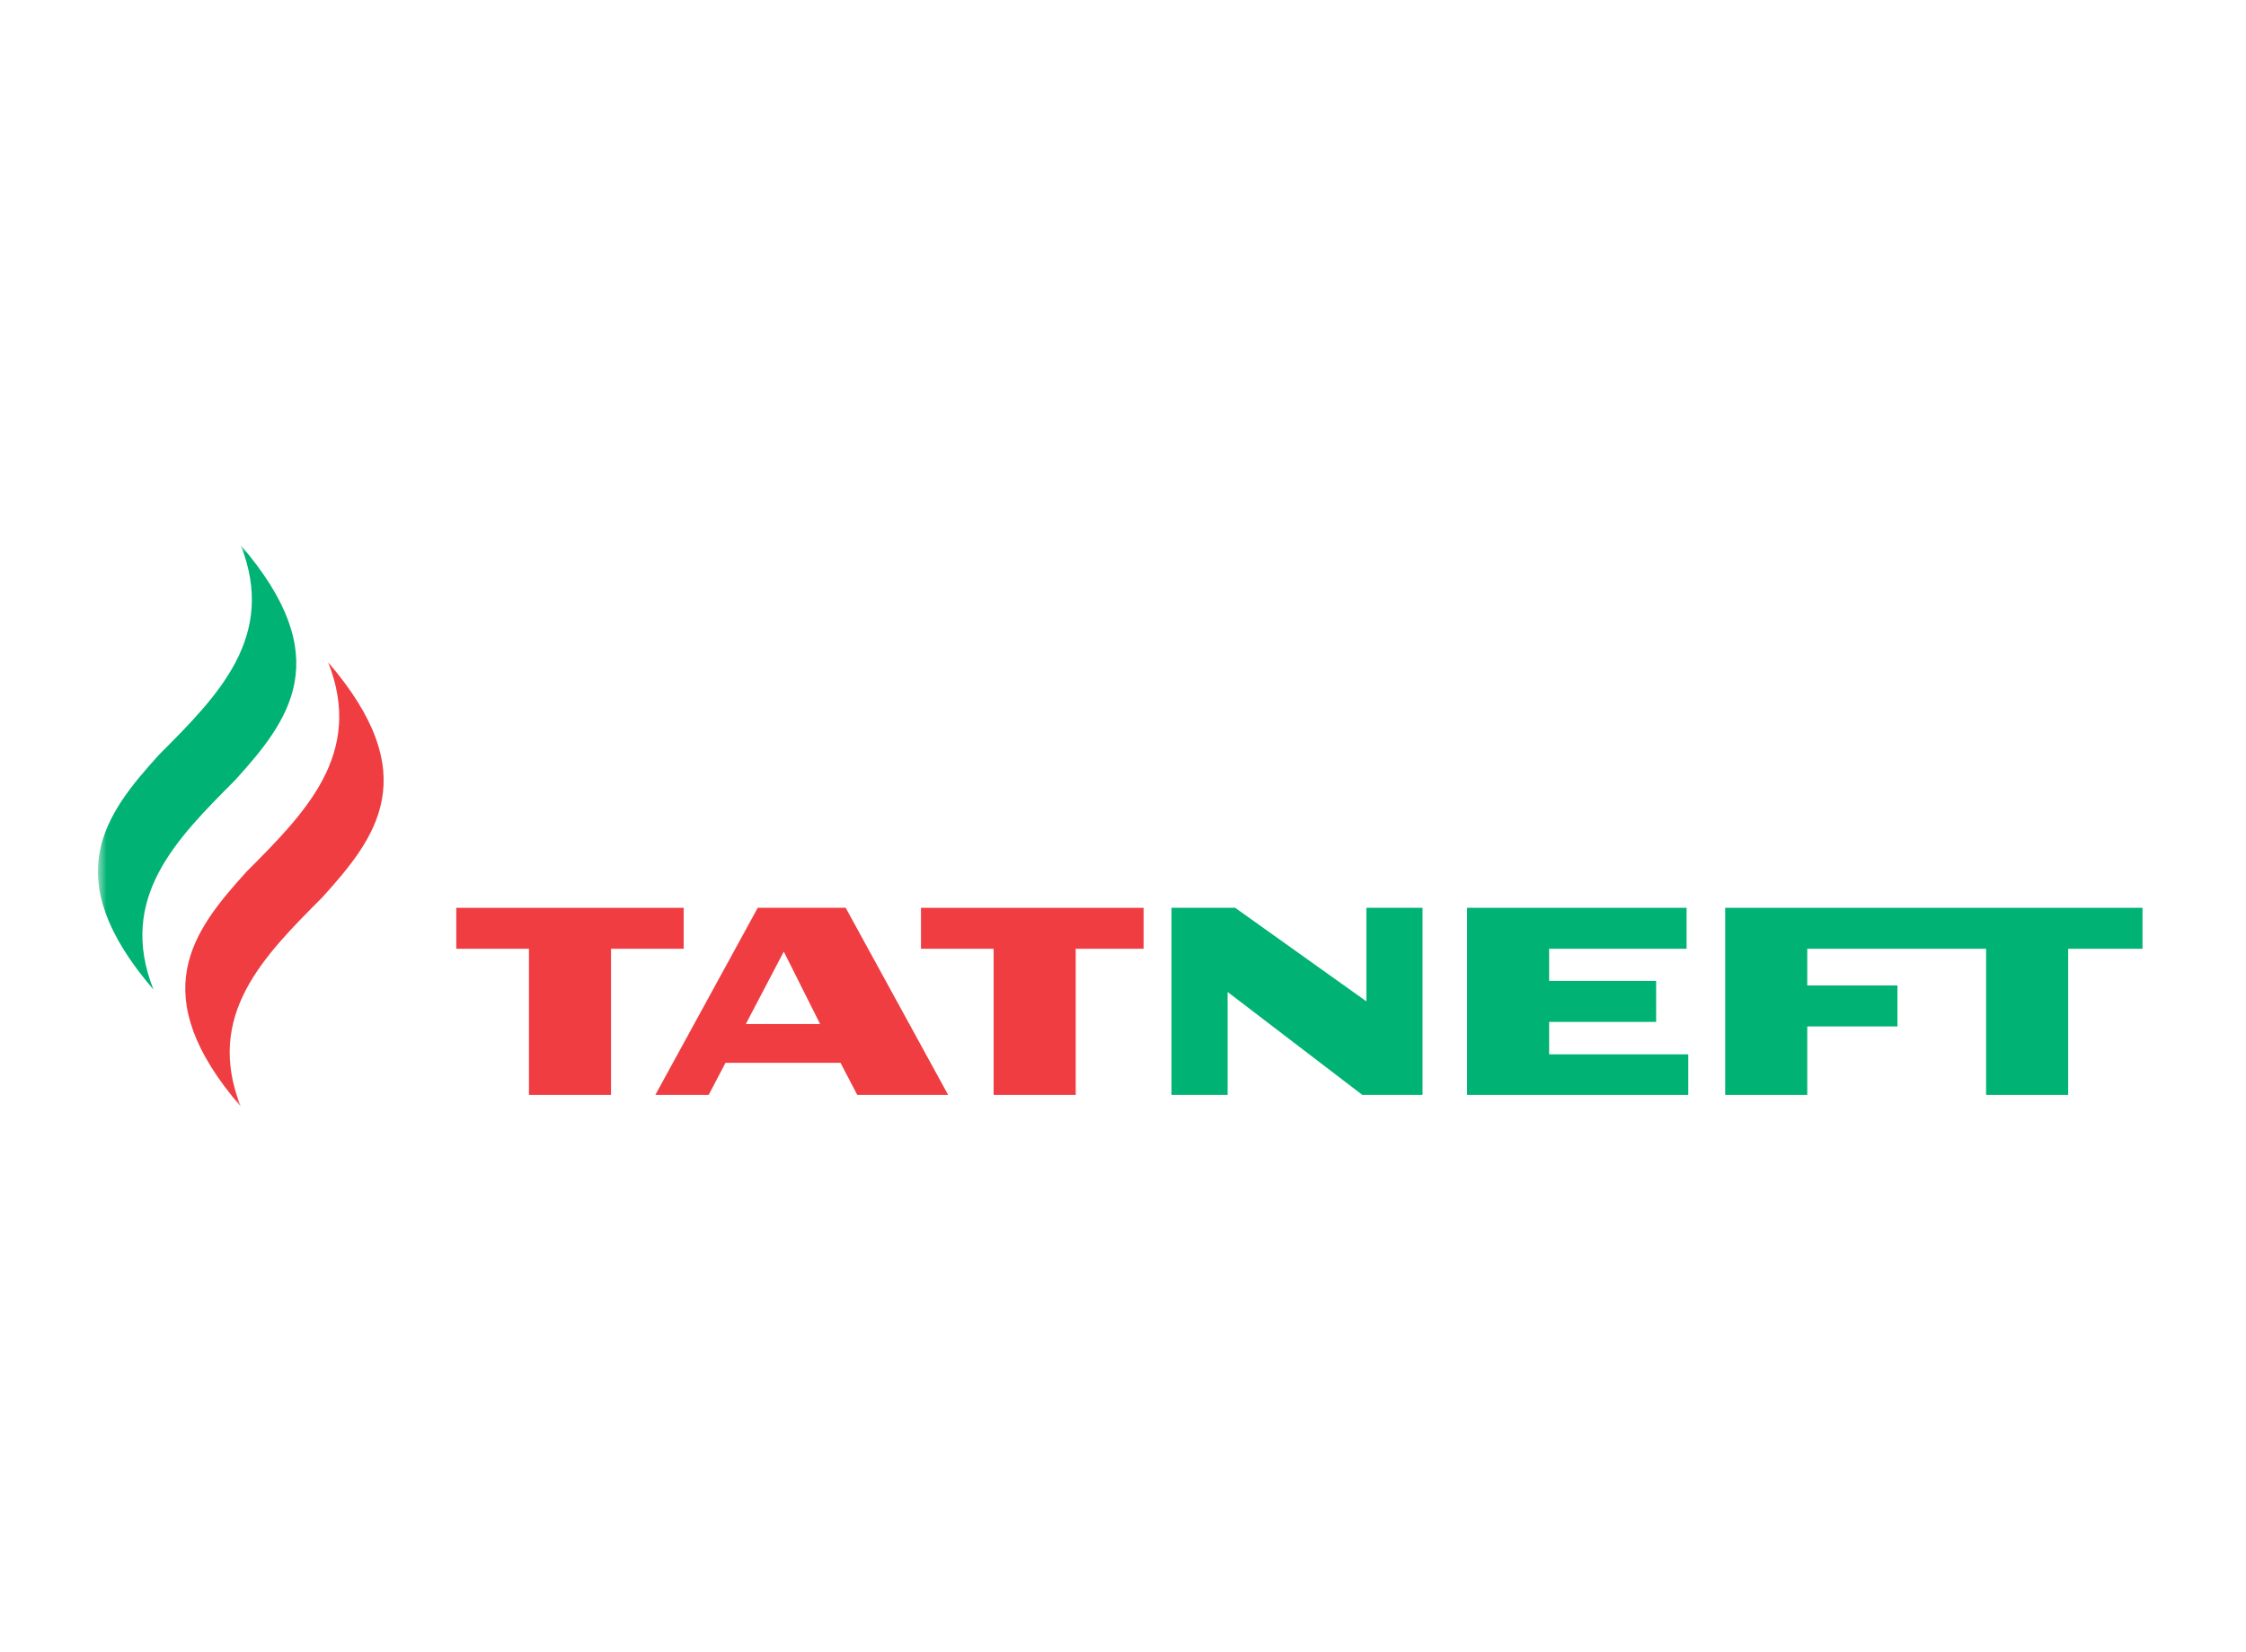 <svg width="242" height="178" viewBox="0 0 242 178" fill="none" xmlns="http://www.w3.org/2000/svg">
<mask id="mask0_424_2408" style="mask-type:luminance" maskUnits="userSpaceOnUse" x="10" y="58" width="221" height="62">
<path d="M230.85 58.752H10.553V119.248H230.85V58.752Z" fill="white"/>
</mask>
<g mask="url(#mask0_424_2408)">
<path d="M35.359 71.369C39.251 81.234 32.905 87.567 26.584 93.909C20.701 100.39 15.519 107.126 25.942 119.249C22.048 109.385 28.395 103.051 34.711 96.715C40.599 90.22 45.781 83.493 35.359 71.369Z" fill="#EF3D42"/>
<path d="M25.942 58.752C29.841 68.622 23.497 74.95 17.171 81.289C11.29 87.775 6.109 94.511 16.535 106.634C12.639 96.762 18.985 90.435 25.305 84.096C31.19 77.609 36.366 70.875 25.942 58.752Z" fill="#00B274"/>
</g>
<path d="M185.885 97.823V117.988H194.726V110.606H204.441V106.192H194.726V102.237H213.997V117.988H222.84V102.237H230.85V97.823H185.885Z" fill="#00B274"/>
<path d="M166.915 113.612V110.116H178.444V105.699H166.915V102.237H181.724V97.823H158.074V117.988H181.906V113.612H166.915Z" fill="#00B274"/>
<path d="M73.664 97.823H49.164V102.237H56.994V117.988H65.835V102.237H73.664V97.823Z" fill="#EF3D42"/>
<path d="M80.359 110.347L84.45 102.542L88.366 110.347H80.359ZM91.121 97.823H81.644L70.609 117.988H76.356L78.17 114.526H90.561L92.37 117.988H102.161L91.121 97.823Z" fill="#EF3D42"/>
<path d="M147.225 97.823V107.904L133.085 97.823H126.223V117.988H132.275V106.894L146.794 117.988H153.275V97.823H147.225Z" fill="#00B274"/>
<path d="M123.219 97.823H99.232V102.237H107.061V117.988H115.903V102.237H123.219V97.823Z" fill="#EF3D42"/>
</svg>
